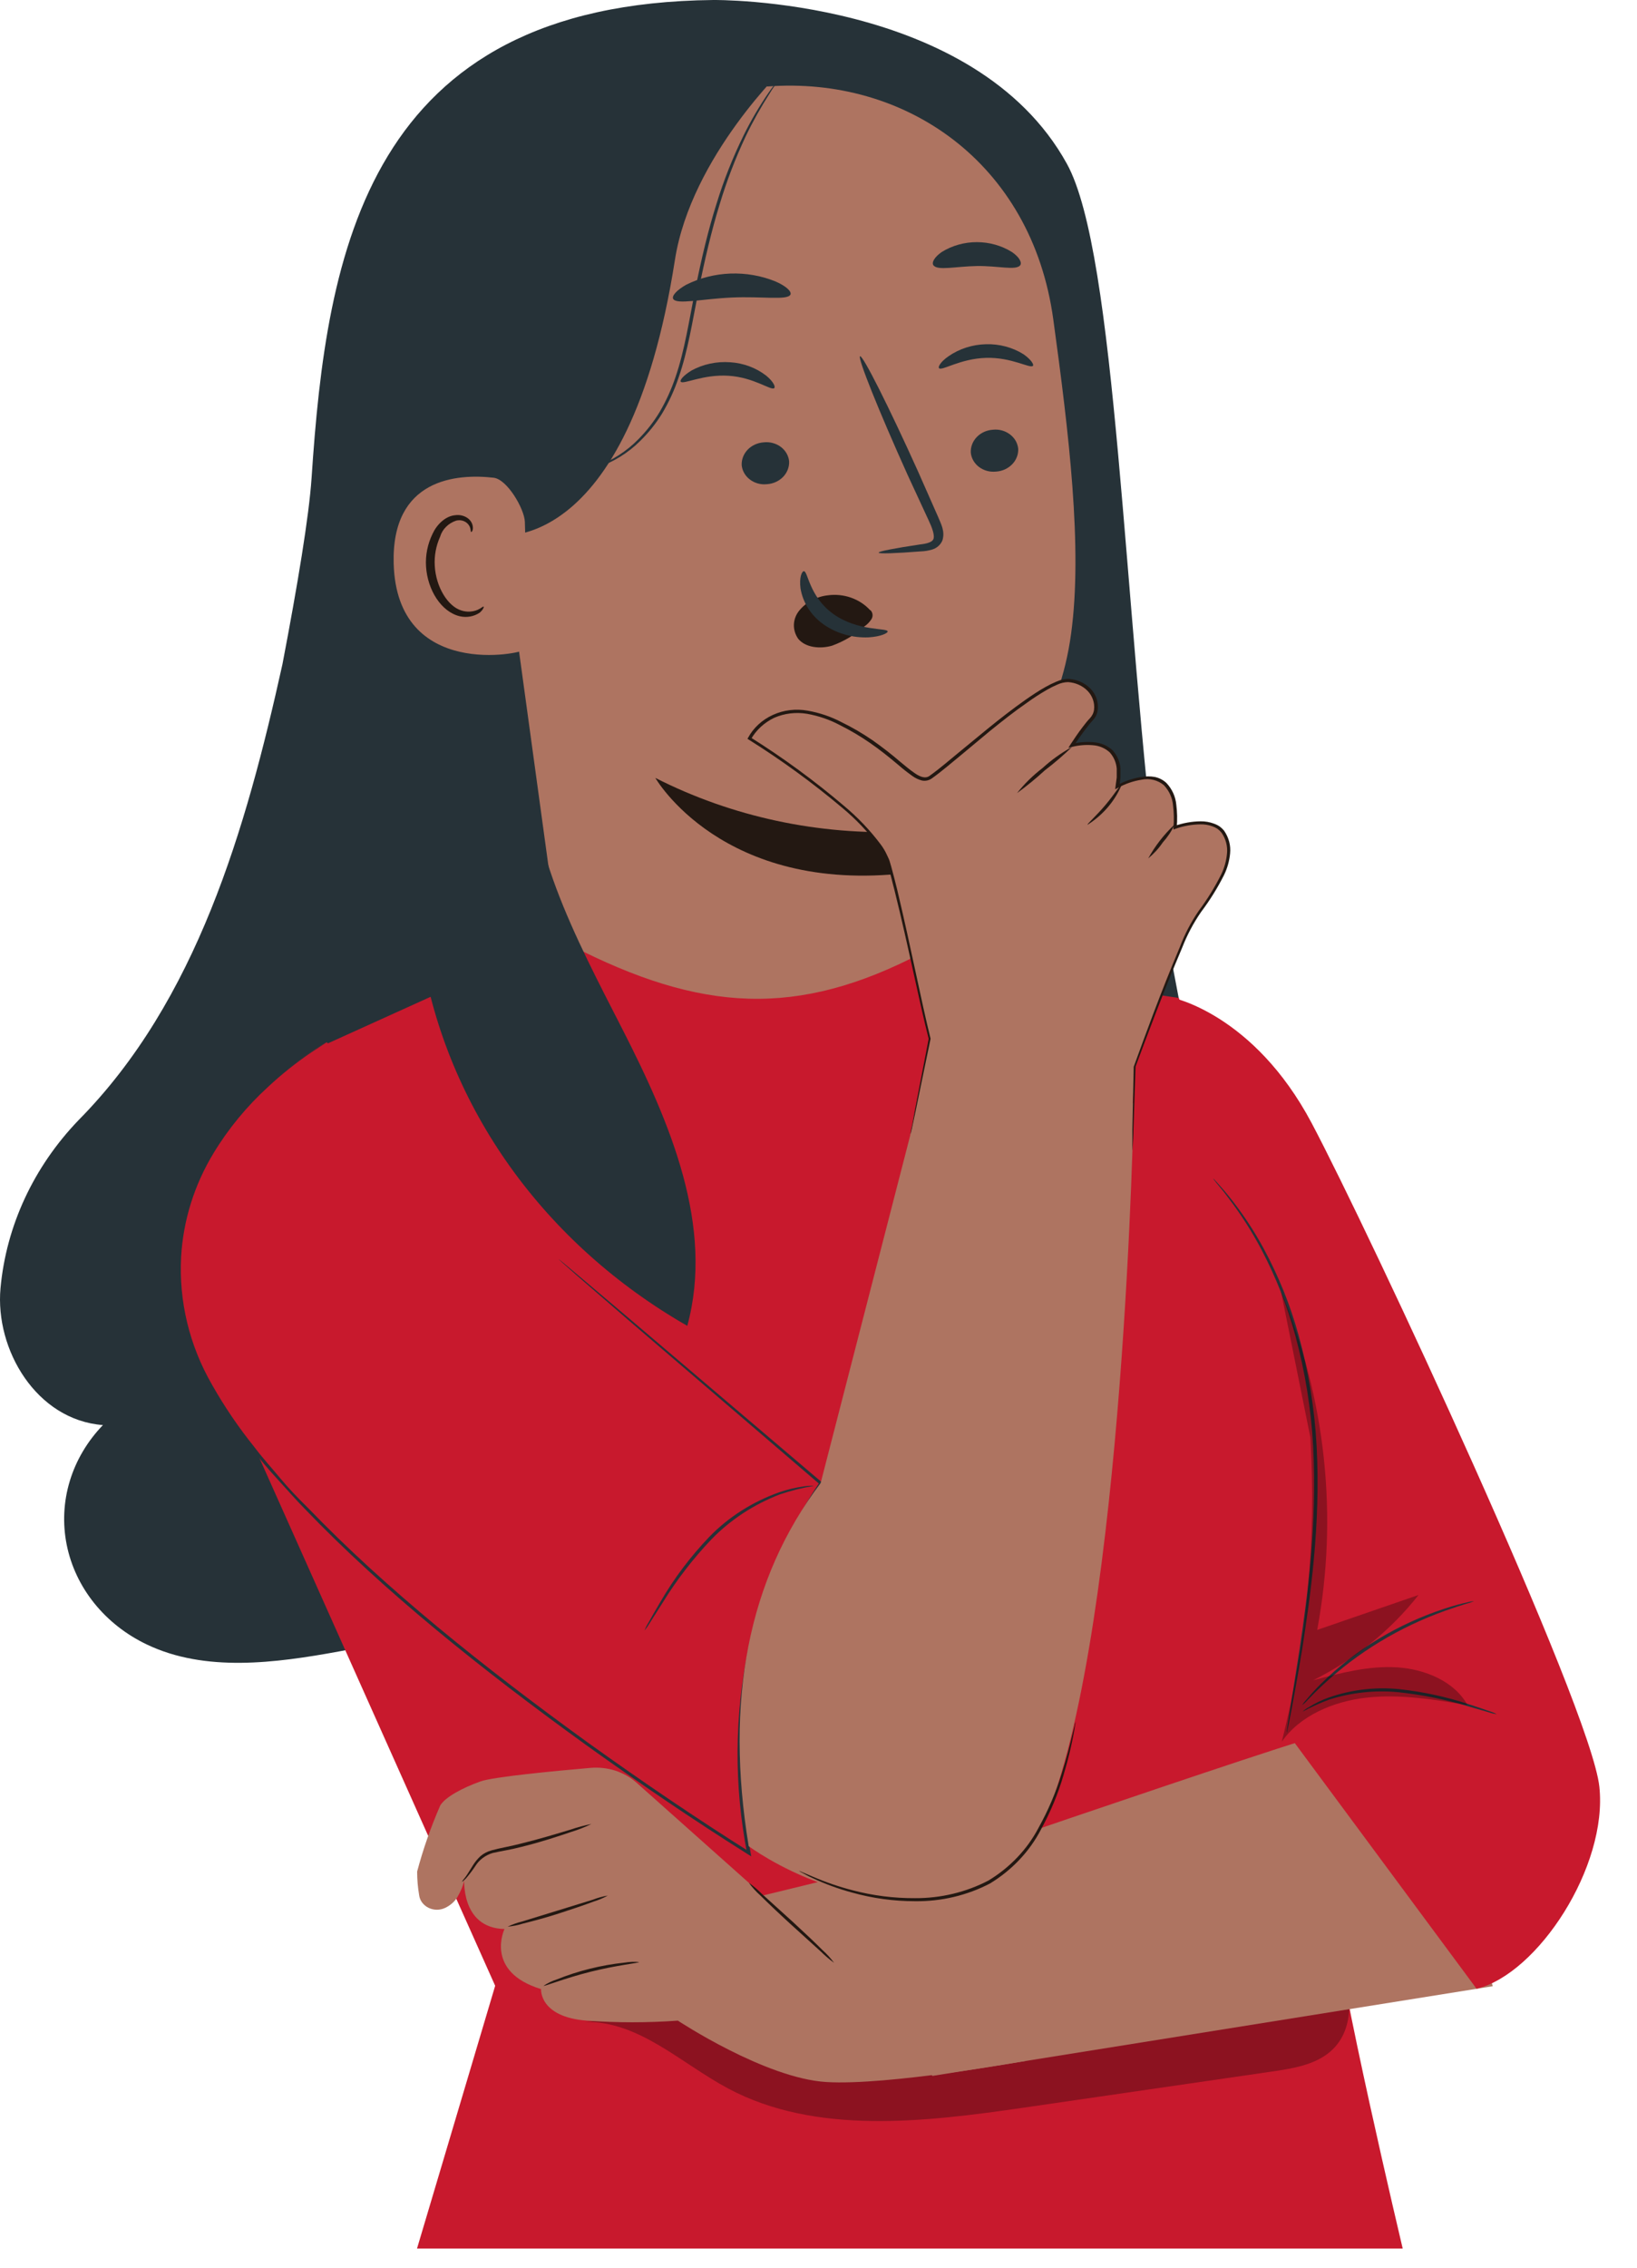 <svg width="39" height="54" viewBox="0 0 39 54" fill="none" xmlns="http://www.w3.org/2000/svg">
<path d="M29.294 30.133L27.617 21.326C26.756 14.445 26.608 6.055 25.417 3.899C23.221 -0.083 16.994 0 16.994 0C8.727 0.083 7.778 6.016 7.423 11.382C7.362 12.291 7.092 13.921 6.729 15.817C5.857 19.757 4.681 23.829 1.875 26.67C0.801 27.785 0.148 29.191 0.012 30.676C-0.121 32.138 0.866 33.814 2.452 33.935C2.083 34.318 1.812 34.774 1.663 35.267C1.513 35.761 1.488 36.28 1.589 36.784C1.69 37.288 1.914 37.764 2.245 38.176C2.576 38.588 3.005 38.925 3.499 39.16C4.885 39.823 6.554 39.605 8.084 39.324C9.615 39.042 11.189 38.68 12.32 37.701C13.452 36.722 13.947 35.277 14.296 33.883C14.717 32.202 14.992 30.493 15.121 28.772L29.294 30.133Z" fill="#263238"/>
<path d="M18.28 2.06L17.725 1.648L12.353 4.133C11.966 4.182 11.613 4.363 11.365 4.64C11.116 4.917 10.99 5.271 11.012 5.63L13.352 22.711C13.447 23.845 12.98 24.408 13.803 25.254L19.441 30.888C21.414 32.918 20.824 28.163 22.019 25.67C22.103 25.496 21.62 24.908 21.64 24.786C21.664 24.66 21.68 24.534 21.689 24.407C21.735 23.052 21.64 21.886 21.64 21.886C21.606 20.405 21.586 19.797 21.588 19.811C21.589 19.826 24.959 19.192 25.518 15.09C25.797 13.051 25.464 10.303 25.093 7.602C24.579 3.86 21.552 1.809 18.28 2.06Z" fill="#AE7461"/>
<path d="M18.8 10.987C18.806 11.123 18.754 11.256 18.655 11.358C18.556 11.459 18.418 11.521 18.271 11.53C18.199 11.538 18.126 11.532 18.057 11.513C17.987 11.494 17.923 11.462 17.867 11.42C17.811 11.378 17.765 11.326 17.731 11.267C17.697 11.208 17.676 11.143 17.67 11.077C17.664 10.941 17.716 10.808 17.814 10.706C17.913 10.605 18.05 10.543 18.198 10.533C18.27 10.525 18.343 10.531 18.412 10.55C18.482 10.569 18.547 10.6 18.603 10.642C18.659 10.685 18.706 10.737 18.739 10.796C18.773 10.855 18.794 10.92 18.8 10.987Z" fill="#263238"/>
<path d="M24.258 10.686C24.264 10.822 24.212 10.956 24.113 11.057C24.014 11.159 23.876 11.221 23.729 11.23C23.657 11.237 23.584 11.232 23.515 11.213C23.445 11.194 23.38 11.162 23.324 11.12C23.268 11.078 23.222 11.025 23.188 10.966C23.155 10.908 23.134 10.843 23.128 10.776C23.122 10.64 23.174 10.507 23.272 10.406C23.371 10.304 23.508 10.242 23.656 10.233C23.728 10.225 23.8 10.231 23.87 10.25C23.939 10.269 24.004 10.301 24.06 10.343C24.116 10.385 24.163 10.437 24.197 10.496C24.23 10.555 24.251 10.62 24.258 10.686Z" fill="#263238"/>
<path d="M24.608 8.712C24.54 8.782 24.101 8.503 23.489 8.522C22.878 8.54 22.442 8.836 22.373 8.769C22.341 8.739 22.407 8.615 22.598 8.483C22.855 8.305 23.166 8.205 23.488 8.197C23.805 8.187 24.119 8.27 24.382 8.434C24.574 8.569 24.636 8.685 24.608 8.712Z" fill="#263238"/>
<path d="M18.444 9.243C18.37 9.307 17.963 8.986 17.358 8.948C16.752 8.909 16.282 9.161 16.22 9.091C16.19 9.058 16.271 8.948 16.476 8.822C16.753 8.671 17.073 8.603 17.393 8.626C17.71 8.645 18.012 8.758 18.255 8.946C18.427 9.088 18.482 9.215 18.444 9.243Z" fill="#263238"/>
<path d="M20.933 13.16C20.933 13.128 21.307 13.057 21.918 12.965C22.074 12.947 22.221 12.914 22.243 12.822C22.265 12.731 22.206 12.563 22.125 12.393L21.625 11.313C20.931 9.775 20.424 8.509 20.49 8.483C20.557 8.457 21.176 9.685 21.87 11.223L22.35 12.31C22.415 12.47 22.522 12.653 22.451 12.871C22.43 12.922 22.396 12.969 22.353 13.006C22.31 13.044 22.258 13.072 22.201 13.088C22.116 13.113 22.028 13.127 21.939 13.13C21.321 13.178 20.937 13.191 20.933 13.16Z" fill="#263238"/>
<path d="M21.588 19.804C19.506 19.895 17.438 19.452 15.613 18.524C15.613 18.524 17.201 21.302 21.614 20.788L21.588 19.804Z" fill="#231812"/>
<path d="M20.723 14.523C20.602 14.392 20.447 14.292 20.272 14.231C20.097 14.17 19.908 14.151 19.723 14.176C19.589 14.191 19.46 14.231 19.343 14.293C19.225 14.356 19.123 14.44 19.042 14.539C18.963 14.635 18.919 14.751 18.914 14.872C18.91 14.992 18.946 15.111 19.017 15.212C19.189 15.421 19.535 15.459 19.824 15.375C20.109 15.271 20.368 15.117 20.588 14.921C20.656 14.875 20.713 14.817 20.757 14.751C20.779 14.719 20.789 14.682 20.788 14.645C20.786 14.607 20.773 14.571 20.749 14.541" fill="#231812"/>
<path d="M19.15 13.602C19.25 13.593 19.271 14.204 19.854 14.621C20.436 15.037 21.139 14.95 21.147 15.034C21.158 15.073 20.991 15.159 20.697 15.177C20.308 15.194 19.926 15.084 19.618 14.867C19.322 14.656 19.126 14.349 19.071 14.008C19.037 13.754 19.105 13.601 19.15 13.602Z" fill="#263238"/>
<path d="M18.832 7.015C18.759 7.158 18.157 7.052 17.435 7.085C16.713 7.118 16.122 7.261 16.038 7.118C16.001 7.049 16.113 6.913 16.349 6.78C16.673 6.619 17.034 6.528 17.402 6.514C17.771 6.501 18.138 6.565 18.475 6.702C18.738 6.816 18.863 6.945 18.832 7.015Z" fill="#263238"/>
<path d="M24.306 6.317C24.202 6.447 23.778 6.327 23.272 6.335C22.766 6.344 22.341 6.45 22.238 6.318C22.192 6.255 22.255 6.125 22.439 5.999C22.685 5.847 22.975 5.766 23.271 5.766C23.568 5.766 23.858 5.847 24.104 5.999C24.287 6.122 24.351 6.252 24.306 6.317Z" fill="#263238"/>
<path d="M11.76 12.744C11.76 12.744 14.953 13.4 16.08 6.185C16.467 3.717 18.727 1.571 18.727 1.571L17.715 1.372C17.715 1.372 11.718 3.432 11.622 3.518C11.526 3.604 10.334 6.561 10.334 6.561L11.76 12.744Z" fill="#263238"/>
<path d="M12.504 12.422C12.491 12.118 12.086 11.413 11.759 11.376C10.886 11.277 9.323 11.389 9.379 13.422C9.457 16.202 12.468 15.556 12.471 15.476C12.474 15.396 12.543 13.469 12.504 12.422Z" fill="#AE7461"/>
<path d="M11.521 14.445C11.507 14.436 11.47 14.48 11.381 14.521C11.258 14.573 11.117 14.579 10.988 14.536C10.667 14.436 10.386 13.977 10.358 13.476C10.343 13.238 10.387 13 10.486 12.779C10.511 12.692 10.56 12.611 10.627 12.545C10.694 12.478 10.777 12.428 10.87 12.397C10.93 12.382 10.993 12.386 11.05 12.409C11.107 12.432 11.153 12.473 11.181 12.523C11.224 12.601 11.206 12.656 11.223 12.666C11.24 12.676 11.285 12.618 11.258 12.505C11.24 12.436 11.196 12.375 11.134 12.333C11.093 12.305 11.046 12.285 10.995 12.274C10.945 12.263 10.893 12.261 10.842 12.269C10.61 12.289 10.406 12.492 10.305 12.712C10.186 12.957 10.133 13.224 10.15 13.492C10.186 14.051 10.512 14.568 10.951 14.674C11.033 14.693 11.118 14.696 11.201 14.681C11.283 14.666 11.361 14.635 11.429 14.589C11.518 14.512 11.532 14.45 11.521 14.445Z" fill="#231812"/>
<path d="M13.75 11.228C13.9 11.197 14.047 11.158 14.192 11.111C14.582 10.969 14.931 10.745 15.211 10.457C15.405 10.261 15.573 10.045 15.714 9.813C15.871 9.545 15.999 9.263 16.096 8.971C16.308 8.354 16.415 7.646 16.561 6.909C16.707 6.172 16.872 5.478 17.072 4.847C17.242 4.293 17.457 3.75 17.715 3.225C17.889 2.871 18.09 2.529 18.315 2.201C18.395 2.083 18.471 1.999 18.509 1.939C18.531 1.908 18.555 1.879 18.581 1.851C18.565 1.885 18.546 1.918 18.522 1.947C18.483 2.009 18.416 2.09 18.342 2.216C18.128 2.549 17.935 2.893 17.766 3.246C17.519 3.772 17.311 4.314 17.145 4.866C16.952 5.49 16.788 6.187 16.642 6.922C16.496 7.657 16.386 8.368 16.167 8.991C16.068 9.289 15.936 9.576 15.773 9.849C15.628 10.084 15.454 10.302 15.253 10.499C14.964 10.788 14.605 11.009 14.205 11.144C14.058 11.191 13.905 11.22 13.75 11.228Z" fill="#263238"/>
<path d="M5.878 34.043L11.797 47.287L9.935 53.544H33.418C33.418 53.544 31.866 47.009 31.774 45.54C31.683 44.071 31.774 35.688 31.015 32.807C30.256 29.925 28.083 23.763 28.083 23.763L21.687 22.832C18.755 24.282 16.454 24.039 13.305 22.357L7.51 24.982L5.878 34.043Z" fill="#C8192D"/>
<g opacity="0.3">
<path d="M31.932 46.501L13.925 48.147C15.223 48.121 16.223 49.134 17.348 49.733C19.43 50.844 22.022 50.533 24.397 50.188L30.296 49.33C30.793 49.258 31.322 49.173 31.693 48.854C32.348 48.288 32.168 47.304 31.932 46.501Z" fill="black"/>
</g>
<path d="M18.179 45.136L15.167 42.453C15.023 42.324 14.849 42.226 14.66 42.164C14.47 42.103 14.268 42.081 14.068 42.098C13.207 42.172 11.748 42.312 11.448 42.42C11.016 42.574 10.608 42.794 10.489 42.992C10.265 43.504 10.081 44.03 9.938 44.566C9.938 44.755 9.954 44.944 9.986 45.131C9.994 45.194 10.019 45.254 10.058 45.306C10.098 45.358 10.15 45.401 10.211 45.431C10.272 45.46 10.34 45.476 10.409 45.476C10.477 45.476 10.545 45.461 10.607 45.431C10.725 45.375 10.824 45.289 10.892 45.184C11.083 44.852 11.06 44.72 11.06 44.72C11.06 44.72 10.964 45.913 12.019 45.935C12.019 45.935 11.533 46.951 12.89 47.366C12.89 47.366 12.84 48.028 13.977 48.117C14.7 48.169 15.427 48.169 16.15 48.117C16.15 48.117 18.225 49.49 19.688 49.579C21.15 49.668 24.424 49.078 24.424 49.078L24.818 43.52L18.179 45.136Z" fill="#AE7461"/>
<path d="M14.091 43.434C13.938 43.508 13.779 43.571 13.615 43.621C13.305 43.726 12.89 43.865 12.412 43.982C12.174 44.045 11.935 44.079 11.737 44.125C11.562 44.178 11.416 44.288 11.325 44.435C11.259 44.535 11.186 44.63 11.108 44.722C11.049 44.786 11.007 44.815 11.004 44.81C11.028 44.773 11.054 44.738 11.083 44.705C11.134 44.637 11.195 44.531 11.277 44.403C11.323 44.331 11.379 44.264 11.442 44.204C11.519 44.137 11.612 44.088 11.713 44.061C11.926 44.002 12.153 43.969 12.39 43.906C12.865 43.79 13.289 43.659 13.596 43.567C13.758 43.512 13.923 43.467 14.091 43.434Z" fill="#231812"/>
<path d="M14.48 45.138C14.374 45.197 14.262 45.245 14.144 45.281C13.933 45.36 13.637 45.461 13.308 45.567C12.979 45.673 12.676 45.752 12.455 45.807C12.338 45.844 12.217 45.868 12.094 45.879C12.204 45.827 12.319 45.786 12.438 45.756L13.281 45.497L14.124 45.237C14.239 45.192 14.358 45.159 14.48 45.138Z" fill="#231812"/>
<path d="M15.225 46.722C15.225 46.745 14.7 46.795 14.073 46.952C13.446 47.109 12.96 47.308 12.951 47.287C13.046 47.223 13.15 47.173 13.261 47.137C13.776 46.93 14.322 46.794 14.88 46.735C14.994 46.716 15.11 46.711 15.225 46.722Z" fill="#231812"/>
<path d="M22.213 49.433L35.563 47.297C35.563 47.297 33.991 41.278 31.644 41.278C31.301 41.278 19.683 45.284 19.683 45.284L22.213 49.433Z" fill="#AE7461"/>
<path d="M27.926 23.757C27.926 23.757 29.866 24.139 31.248 26.742C32.614 29.317 37.897 40.644 38.103 42.545C38.309 44.447 36.636 47.005 35.178 47.358L30.677 41.278L30.815 40.391L27.049 28.815L27.926 23.757Z" fill="#C8192D"/>
<path d="M19.871 46.74C19.76 46.66 19.656 46.571 19.56 46.476L18.829 45.813C18.545 45.553 18.292 45.312 18.113 45.135C18.011 45.044 17.92 44.943 17.84 44.833C17.952 44.913 18.056 45.002 18.151 45.098L18.882 45.76C19.166 46.021 19.419 46.26 19.596 46.438C19.699 46.529 19.791 46.631 19.871 46.74Z" fill="#231812"/>
<path d="M28.905 28.065C28.915 28.073 28.924 28.081 28.932 28.091L29.005 28.17C29.067 28.243 29.16 28.341 29.275 28.484C29.593 28.879 29.873 29.299 30.11 29.739C30.463 30.393 30.74 31.079 30.936 31.787C31.174 32.653 31.319 33.539 31.367 34.432C31.468 36.333 31.212 38.047 31.023 39.273C30.922 39.889 30.83 40.384 30.767 40.726L30.689 41.119C30.68 41.161 30.674 41.195 30.667 41.222C30.665 41.234 30.662 41.245 30.657 41.256C30.655 41.245 30.655 41.233 30.657 41.221L30.671 41.118C30.684 41.02 30.706 40.889 30.733 40.721C30.787 40.371 30.866 39.876 30.962 39.266C31.142 38.039 31.384 36.328 31.284 34.435C31.235 33.547 31.093 32.666 30.86 31.804C30.669 31.1 30.399 30.416 30.056 29.763C29.825 29.323 29.554 28.901 29.247 28.502C29.143 28.358 29.047 28.254 28.989 28.18L28.922 28.095C28.912 28.077 28.904 28.067 28.905 28.065Z" fill="#263238"/>
<path d="M35.658 40.819C35.595 40.812 35.534 40.797 35.475 40.776L34.98 40.633C34.443 40.47 33.891 40.358 33.33 40.298C32.766 40.242 32.196 40.302 31.661 40.474C31.444 40.554 31.234 40.65 31.032 40.76C31.077 40.716 31.13 40.679 31.188 40.65C31.333 40.558 31.489 40.482 31.653 40.424C32.187 40.236 32.761 40.167 33.33 40.223C33.899 40.284 34.458 40.405 34.997 40.584C35.203 40.65 35.369 40.707 35.483 40.748C35.544 40.765 35.603 40.789 35.658 40.819Z" fill="#263238"/>
<path d="M35.118 38.125C35.06 38.152 34.998 38.174 34.935 38.189C34.815 38.225 34.643 38.281 34.433 38.355C33.34 38.746 32.348 39.346 31.524 40.116C31.369 40.259 31.243 40.386 31.16 40.474C31.12 40.522 31.074 40.565 31.023 40.603C31.055 40.552 31.093 40.504 31.136 40.459C31.245 40.329 31.361 40.203 31.484 40.083C32.292 39.282 33.298 38.673 34.416 38.306C34.63 38.236 34.806 38.188 34.929 38.163C34.99 38.145 35.054 38.132 35.118 38.125Z" fill="#263238"/>
<g opacity="0.3">
<path d="M30.517 30.745C31.586 33.314 31.885 36.101 31.381 38.813L33.795 37.981C33.134 38.823 32.276 39.516 31.285 40.012C31.937 39.839 32.605 39.663 33.281 39.704C33.958 39.746 34.658 40.045 34.962 40.604C34.172 40.471 33.368 40.338 32.57 40.424C31.772 40.51 30.968 40.853 30.538 41.474C31.135 39.1 31.364 36.66 31.218 34.227" fill="black"/>
</g>
<path d="M14.843 24.537C13.715 22.326 12.454 20.022 12.648 17.587C11.397 17.959 10.605 19.318 10.961 20.484L10.045 22.72C10.343 24.529 11.063 26.258 12.155 27.786C13.248 29.314 14.687 30.606 16.374 31.572C17.018 29.203 15.97 26.746 14.843 24.537Z" fill="#263238"/>
<path d="M7.783 24.819C7.783 24.819 3.302 27.23 4.461 31.663C5.77 36.661 17.837 44.127 17.837 44.127C17.271 41.038 17.713 38.083 19.545 35.315L13.305 29.98" fill="#C8192D"/>
<path d="M13.305 29.98L13.42 30.071L13.749 30.347L15.006 31.41L19.575 35.293L19.593 35.309L19.579 35.33C18.776 36.541 18.209 37.873 17.904 39.265C17.577 40.869 17.569 42.514 17.883 44.121L17.898 44.205L17.82 44.157C16.549 43.357 15.261 42.484 13.968 41.557C11.442 39.734 9.129 37.873 7.282 35.951C7.047 35.714 6.833 35.466 6.614 35.227C6.395 34.988 6.187 34.751 6.009 34.493C5.627 34.019 5.288 33.517 4.994 32.993C4.453 32.049 4.2 30.988 4.261 29.922C4.315 29.045 4.588 28.191 5.059 27.427C5.412 26.852 5.851 26.326 6.361 25.862C6.682 25.568 7.028 25.299 7.395 25.055C7.521 24.973 7.62 24.912 7.687 24.875C7.754 24.837 7.791 24.819 7.791 24.819L7.692 24.88C7.626 24.922 7.536 24.983 7.404 25.068C7.042 25.315 6.701 25.588 6.385 25.883C5.876 26.349 5.441 26.877 5.091 27.454C4.629 28.214 4.364 29.062 4.315 29.932C4.259 30.988 4.512 32.038 5.05 32.971C5.344 33.492 5.683 33.991 6.063 34.462C6.249 34.711 6.465 34.946 6.67 35.193C6.875 35.441 7.103 35.677 7.338 35.908C9.183 37.823 11.495 39.68 14.013 41.501C15.304 42.427 16.591 43.3 17.861 44.099L17.799 44.135C17.486 42.52 17.496 40.866 17.828 39.255C18.136 37.856 18.71 36.518 19.522 35.303V35.339L14.973 31.437L13.732 30.363L13.409 30.077C13.336 30.014 13.305 29.98 13.305 29.98Z" fill="#263238"/>
<path d="M17.837 43.962C17.837 43.962 20.663 46.085 23.555 44.82C24.02 44.619 24.599 44.088 24.952 43.202C26.794 38.551 27.01 26.27 27.01 26.27L21.964 25.955L19.551 35.316C17.814 37.612 17.268 40.502 17.837 43.962Z" fill="#AE7461"/>
<path d="M25.622 41.005C25.621 41.034 25.618 41.064 25.611 41.093C25.602 41.151 25.59 41.236 25.567 41.345C25.525 41.563 25.455 41.877 25.34 42.261C25.21 42.711 25.029 43.147 24.801 43.563C24.531 44.086 24.111 44.531 23.587 44.85C23.043 45.135 22.425 45.281 21.799 45.273C21.292 45.273 20.788 45.204 20.303 45.068C19.975 44.98 19.658 44.863 19.354 44.72C19.245 44.673 19.168 44.624 19.112 44.596C19.083 44.583 19.056 44.566 19.031 44.547C19.031 44.547 19.152 44.6 19.368 44.69C19.675 44.822 19.992 44.93 20.318 45.014C20.799 45.14 21.297 45.203 21.797 45.2C22.412 45.204 23.016 45.059 23.55 44.78C24.061 44.47 24.472 44.039 24.739 43.531C24.968 43.12 25.153 42.688 25.29 42.244C25.411 41.864 25.489 41.553 25.54 41.337L25.601 41.088C25.604 41.059 25.611 41.031 25.622 41.005Z" fill="#231812"/>
<path d="M19.386 35.382C19.112 35.429 18.843 35.497 18.581 35.585C17.96 35.824 17.405 36.188 16.955 36.65C16.511 37.116 16.12 37.623 15.788 38.163L15.478 38.651C15.442 38.713 15.401 38.772 15.355 38.827C15.38 38.761 15.412 38.697 15.45 38.637C15.515 38.518 15.613 38.351 15.738 38.137C16.058 37.585 16.447 37.069 16.896 36.599C17.352 36.128 17.922 35.764 18.561 35.536C18.754 35.469 18.955 35.422 19.16 35.393C19.215 35.386 19.271 35.381 19.327 35.379C19.347 35.377 19.367 35.377 19.386 35.382Z" fill="#263238"/>
<path d="M22.143 24.736C22.032 24.394 21.403 21.224 21.148 20.487C20.787 19.442 17.856 17.582 17.856 17.582C17.856 17.582 18.322 16.607 19.564 17.113C21.041 17.714 21.773 18.725 22.143 18.519C22.515 18.313 24.837 16.136 25.47 16.204C26.103 16.273 26.246 16.871 26.018 17.112C25.847 17.314 25.691 17.526 25.552 17.748C25.552 17.748 26.892 17.376 26.639 18.728C26.639 18.728 28.165 17.851 28.016 19.704C28.016 19.704 29.02 19.326 29.244 19.979C29.467 20.631 28.805 21.385 28.468 21.9C28.131 22.415 27.046 25.4 27.046 25.4L26.92 27.225L21.687 27.025L22.143 24.736Z" fill="#AE7461"/>
<path d="M26.978 27.403C26.978 27.403 26.978 27.358 26.978 27.273C26.978 27.187 26.978 27.055 26.978 26.888C26.985 26.546 26.996 26.046 27.01 25.403C27.284 24.654 27.631 23.686 28.108 22.553C28.221 22.252 28.371 21.964 28.555 21.694C28.761 21.419 28.941 21.128 29.093 20.824C29.17 20.667 29.216 20.498 29.232 20.326C29.25 20.153 29.205 19.978 29.103 19.831C29.076 19.797 29.044 19.765 29.008 19.738C28.97 19.713 28.928 19.692 28.884 19.677C28.793 19.644 28.696 19.628 28.598 19.63C28.396 19.633 28.197 19.669 28.008 19.735L27.957 19.754V19.703C27.972 19.527 27.968 19.351 27.946 19.176C27.931 19 27.855 18.832 27.729 18.698C27.659 18.638 27.574 18.595 27.481 18.572C27.389 18.549 27.292 18.547 27.198 18.567C26.999 18.598 26.808 18.664 26.635 18.76L26.568 18.796L26.577 18.724L26.605 18.515C26.605 18.445 26.605 18.372 26.605 18.303C26.594 18.163 26.537 18.028 26.441 17.919C26.331 17.816 26.184 17.754 26.028 17.745C25.866 17.732 25.703 17.745 25.546 17.784L25.453 17.808L25.501 17.731C25.595 17.588 25.691 17.445 25.796 17.309C25.849 17.24 25.905 17.166 25.964 17.106C26.02 17.047 26.056 16.974 26.065 16.895C26.074 16.816 26.065 16.735 26.038 16.658C26.011 16.581 25.968 16.511 25.91 16.451C25.79 16.328 25.623 16.254 25.444 16.243C25.355 16.245 25.268 16.266 25.189 16.303C25.104 16.339 25.022 16.38 24.943 16.426C24.782 16.519 24.626 16.619 24.477 16.727C24.166 16.941 23.875 17.173 23.58 17.411L22.893 17.983C22.664 18.169 22.446 18.361 22.203 18.534C22.169 18.559 22.13 18.577 22.087 18.586C22.045 18.595 22.001 18.595 21.959 18.585C21.882 18.564 21.81 18.53 21.746 18.485C21.627 18.401 21.512 18.311 21.403 18.216C21.184 18.032 20.964 17.854 20.731 17.694C20.501 17.534 20.259 17.391 20.006 17.265C19.765 17.137 19.503 17.047 19.23 16.998C18.963 16.953 18.687 16.986 18.442 17.094C18.207 17.208 18.015 17.385 17.892 17.601L17.88 17.558C18.666 18.051 19.411 18.597 20.11 19.192C20.436 19.464 20.727 19.77 20.978 20.103C21.04 20.185 21.092 20.272 21.133 20.364C21.152 20.408 21.177 20.452 21.192 20.498L21.234 20.641C21.285 20.824 21.33 21.005 21.374 21.182C21.712 22.601 21.942 23.816 22.17 24.734V24.736C22.015 25.473 21.9 26.045 21.819 26.434L21.726 26.873C21.704 26.972 21.691 27.016 21.691 27.016C21.691 27.016 21.691 26.966 21.715 26.866C21.74 26.766 21.762 26.619 21.799 26.426L22.125 24.736C21.888 23.813 21.659 22.603 21.307 21.185C21.211 20.836 21.152 20.451 20.921 20.132C20.673 19.803 20.385 19.501 20.062 19.233C19.363 18.644 18.62 18.102 17.836 17.611L17.808 17.594L17.822 17.568C17.949 17.332 18.157 17.141 18.413 17.024C18.669 16.907 18.96 16.872 19.241 16.923C19.524 16.972 19.796 17.064 20.047 17.196C20.304 17.321 20.55 17.465 20.784 17.625C21.019 17.79 21.245 17.966 21.461 18.152C21.571 18.242 21.681 18.336 21.798 18.415C21.914 18.494 22.052 18.558 22.161 18.464C22.394 18.298 22.616 18.103 22.844 17.917L23.532 17.352C23.826 17.113 24.125 16.88 24.432 16.664C24.587 16.556 24.742 16.452 24.908 16.359C24.991 16.312 25.076 16.27 25.165 16.233C25.255 16.191 25.355 16.168 25.456 16.166C25.657 16.178 25.845 16.262 25.98 16.399C26.045 16.467 26.095 16.547 26.124 16.634C26.154 16.721 26.163 16.812 26.152 16.903C26.142 16.995 26.101 17.083 26.034 17.153C25.976 17.216 25.922 17.283 25.871 17.352C25.767 17.486 25.669 17.627 25.579 17.768L25.534 17.715C25.7 17.674 25.873 17.66 26.045 17.674C26.221 17.684 26.387 17.754 26.51 17.87C26.618 17.992 26.682 18.142 26.694 18.299C26.694 18.373 26.694 18.442 26.694 18.521L26.666 18.738L26.608 18.703C26.789 18.601 26.99 18.532 27.2 18.501C27.302 18.483 27.407 18.483 27.51 18.501C27.616 18.523 27.712 18.573 27.788 18.644C27.924 18.788 28.006 18.969 28.024 19.159C28.047 19.339 28.05 19.52 28.035 19.701L27.985 19.668C28.183 19.598 28.394 19.56 28.606 19.558C28.712 19.557 28.818 19.575 28.916 19.611C28.966 19.628 29.013 19.651 29.056 19.68C29.098 19.711 29.135 19.746 29.166 19.786C29.276 19.946 29.325 20.135 29.306 20.323C29.289 20.502 29.24 20.677 29.16 20.84C29.006 21.146 28.823 21.44 28.614 21.717C28.432 21.981 28.283 22.263 28.168 22.557C27.69 23.683 27.333 24.653 27.054 25.398C27.032 26.042 27.015 26.543 27.004 26.882C27.004 27.049 26.992 27.177 26.988 27.267C26.985 27.357 26.978 27.403 26.978 27.403Z" fill="#231812"/>
<path d="M25.54 17.787C25.337 17.984 25.12 18.17 24.893 18.343C24.683 18.536 24.462 18.717 24.23 18.886C24.405 18.664 24.61 18.464 24.838 18.289C25.049 18.096 25.285 17.927 25.54 17.787Z" fill="#231812"/>
<path d="M26.734 18.66C26.576 19.057 26.288 19.4 25.91 19.64C25.894 19.622 26.114 19.434 26.341 19.163C26.568 18.893 26.712 18.65 26.734 18.66Z" fill="#231812"/>
<path d="M27.982 19.641C27.91 19.793 27.816 19.934 27.701 20.062C27.606 20.203 27.489 20.331 27.355 20.441C27.517 20.147 27.726 19.877 27.975 19.641H27.982Z" fill="#231812"/>
</svg>
